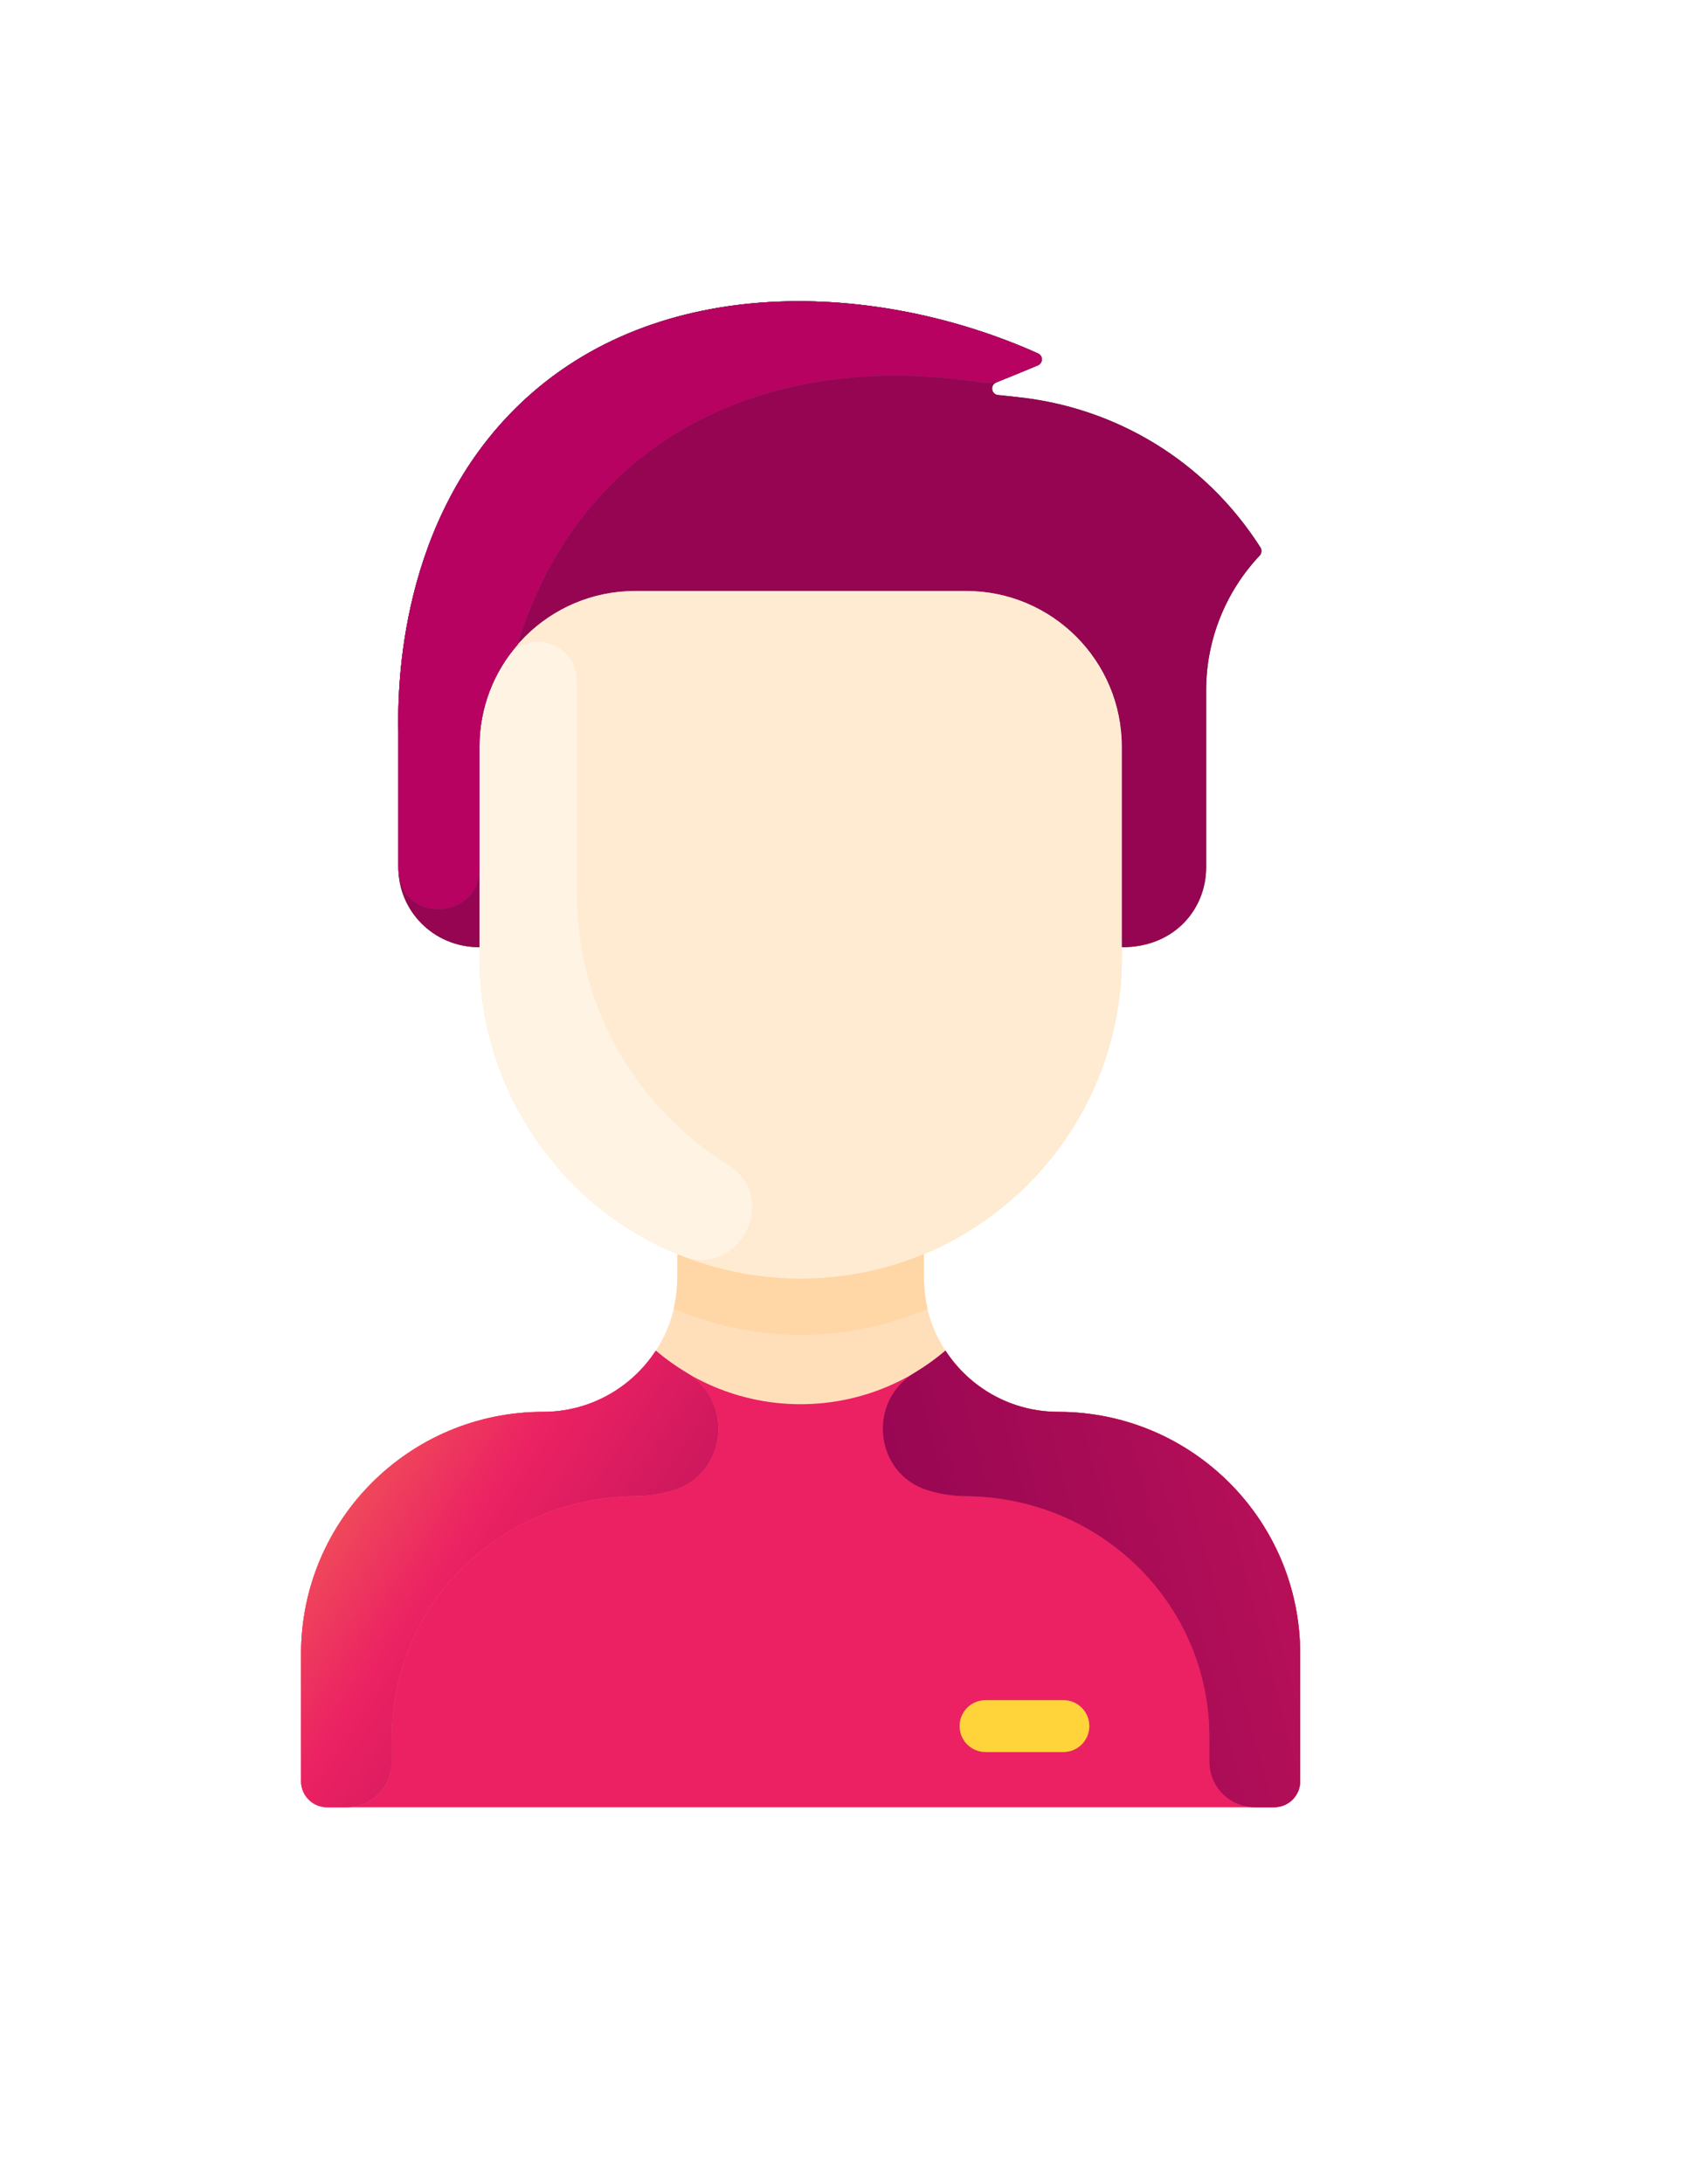 <svg width="112" height="145" viewBox="0 0 112 145" fill="none" xmlns="http://www.w3.org/2000/svg">
<g filter="url(#filter0_dd)">
<path d="M86.371 109.816V118.276C86.371 119.229 85.6 120 84.647 120H21.724C20.771 120 20 119.229 20 118.276V109.816C20 100.94 27.195 93.749 36.074 93.747C39.211 93.745 41.974 92.13 43.564 89.683C45.162 87.227 44.997 85.092 44.997 83.367L45.029 83.287C37.293 80.085 31.852 72.463 31.852 63.569V62.895C28.78 62.895 26.465 60.467 26.465 57.607V48.651C26.396 45.533 26.538 34.536 34.481 26.88C43.717 17.978 58.353 18.706 68.955 23.469C69.3 23.624 69.289 24.117 68.94 24.262L66.175 25.399C65.762 25.57 65.85 26.179 66.294 26.227L67.636 26.371C74.065 27.059 80.036 30.55 83.738 36.359C83.837 36.517 83.809 36.756 83.682 36.892C81.398 39.307 80.122 42.514 80.122 45.847V57.607C80.122 60.527 77.754 62.895 74.834 62.895H74.519V63.569C74.519 72.463 69.078 80.085 61.342 83.287L61.374 83.367C61.374 85.042 61.196 87.207 62.807 89.683C64.398 92.13 67.16 93.745 70.298 93.747C79.176 93.749 86.371 100.94 86.371 109.816Z" fill="#FFDFBA"/>
<path d="M86.371 109.816V118.276C86.371 119.228 85.599 120 84.647 120H21.724C20.772 120 20 119.228 20 118.276V109.816C20 100.94 27.196 93.75 36.072 93.747C39.211 93.746 41.974 92.13 43.564 89.683C49.114 94.424 57.254 94.427 62.807 89.683C64.397 92.13 67.16 93.746 70.299 93.747C79.175 93.75 86.371 100.94 86.371 109.816Z" fill="#EB2163"/>
<path d="M83.737 36.361C83.837 36.518 83.809 36.756 83.681 36.891C81.397 39.308 80.122 42.514 80.122 45.848V57.607C80.122 60.277 78.111 62.895 74.519 62.895V49.584C74.519 43.872 69.888 39.241 64.175 39.241H42.195C36.483 39.241 31.852 43.872 31.852 49.584V62.895C28.78 62.895 26.464 60.468 26.464 57.607V48.651C26.395 45.533 26.538 34.537 34.481 26.88C43.716 17.978 58.354 18.707 68.954 23.47C69.299 23.625 69.29 24.118 68.94 24.262L66.175 25.4C65.762 25.571 65.849 26.18 66.293 26.227L67.636 26.372C74.065 27.058 80.035 30.549 83.737 36.361Z" fill="#42434D"/>
<path d="M83.737 36.361C83.837 36.518 83.809 36.756 83.681 36.891C81.397 39.308 80.122 42.514 80.122 45.848V57.607C80.122 60.277 78.111 62.895 74.519 62.895V49.584C74.519 43.872 69.888 39.241 64.175 39.241H42.195C36.483 39.241 31.852 43.872 31.852 49.584V62.895C28.78 62.895 26.464 60.468 26.464 57.607V48.651C26.395 45.533 26.538 34.537 34.481 26.88C43.716 17.978 58.354 18.707 68.954 23.47C69.299 23.625 69.29 24.118 68.94 24.262L66.175 25.4C65.762 25.571 65.849 26.18 66.293 26.227L67.636 26.372C74.065 27.058 80.035 30.549 83.737 36.361Z" fill="#950552"/>
<path d="M74.519 63.569C74.519 75.356 64.962 84.903 53.185 84.903C42.089 84.903 31.852 76.276 31.852 62.895V49.584C31.852 43.871 36.483 39.24 42.195 39.24H64.175C69.888 39.24 74.519 43.871 74.519 49.584V63.569Z" fill="#FFEBD2"/>
<path d="M70.64 116.337H65.469C64.516 116.337 63.745 115.565 63.745 114.613C63.745 113.661 64.516 112.889 65.469 112.889H70.64C71.592 112.889 72.364 113.661 72.364 114.613C72.364 115.565 71.593 116.337 70.64 116.337Z" fill="#FFD43B"/>
<path d="M48.355 77.346C51.862 79.54 49.096 84.921 45.257 83.38C37.362 80.212 31.852 72.519 31.852 63.57V49.584C31.852 47.411 32.522 45.395 33.666 43.73C35.07 41.688 38.316 42.59 38.316 45.275V59.26C38.316 67.127 42.452 73.653 48.355 77.346Z" fill="#FFF3E4"/>
<path d="M61.618 86.905C56.309 89.127 50.474 89.299 44.753 86.905C45.046 85.692 44.997 84.907 44.997 83.366L45.029 83.287C50.219 85.441 56.142 85.445 61.342 83.287L61.374 83.366C61.374 84.908 61.326 85.693 61.618 86.905Z" fill="#FFD6A6"/>
<path d="M44.756 98.952C43.959 99.203 43.105 99.341 42.188 99.349C33.289 99.428 26.034 106.464 26.034 115.363V116.983C26.034 118.649 24.683 120 23.017 120H21.724C20.772 120 20 119.228 20 118.276V109.816C20 100.94 27.196 93.75 36.072 93.747C39.211 93.746 41.974 92.13 43.564 89.683C44.205 90.23 44.891 90.722 45.614 91.153C48.793 93.047 48.286 97.842 44.756 98.952Z" fill="#FF6D7A"/>
<path d="M44.756 98.952C43.959 99.203 43.105 99.341 42.188 99.349C33.289 99.428 26.034 106.464 26.034 115.363V116.983C26.034 118.649 24.683 120 23.017 120H21.724C20.772 120 20 119.228 20 118.276V109.816C20 100.94 27.196 93.75 36.072 93.747C39.211 93.746 41.974 92.13 43.564 89.683C44.205 90.23 44.891 90.722 45.614 91.153C48.793 93.047 48.286 97.842 44.756 98.952Z" fill="url(#paint0_linear)"/>
<path d="M61.615 98.952C62.412 99.203 63.267 99.341 64.183 99.349C73.082 99.428 80.338 106.464 80.338 115.363V116.983C80.338 118.649 81.688 120 83.354 120H84.647C85.599 120 86.371 119.228 86.371 118.276V109.816C86.371 100.94 79.175 93.75 70.299 93.747C67.16 93.746 64.397 92.13 62.807 89.683C62.166 90.23 61.48 90.722 60.758 91.153C57.579 93.047 58.085 97.842 61.615 98.952Z" fill="#E84857"/>
<path d="M61.615 98.952C62.412 99.203 63.267 99.341 64.183 99.349C73.082 99.428 80.338 106.464 80.338 115.363V116.983C80.338 118.649 81.688 120 83.354 120H84.647C85.599 120 86.371 119.228 86.371 118.276V109.816C86.371 100.94 79.175 93.75 70.299 93.747C67.16 93.746 64.397 92.13 62.807 89.683C62.166 90.23 61.48 90.722 60.758 91.153C57.579 93.047 58.085 97.842 61.615 98.952Z" fill="url(#paint1_linear)"/>
<path d="M68.94 24.262C66.406 25.304 66.045 25.534 65.167 25.398C51.015 23.204 38.598 29.06 34.382 42.807V42.809C32.804 44.623 31.852 46.994 31.852 49.584V57.67C31.852 61.158 26.464 61.401 26.464 57.607V48.651C26.395 45.533 26.538 34.536 34.481 26.88C43.717 17.978 58.353 18.706 68.955 23.469C69.3 23.624 69.289 24.117 68.94 24.262Z" fill="#4D4E59"/>
<path d="M68.94 24.262C66.406 25.304 66.045 25.534 65.167 25.398C51.015 23.204 38.598 29.06 34.382 42.807V42.809C32.804 44.623 31.852 46.994 31.852 49.584V57.67C31.852 61.158 26.464 61.401 26.464 57.607V48.651C26.395 45.533 26.538 34.536 34.481 26.88C43.717 17.978 58.353 18.706 68.955 23.469C69.3 23.624 69.289 24.117 68.94 24.262Z" fill="#B70262"/>
</g>
<defs>
<filter id="filter0_dd" x="0" y="0" width="111.371" height="145" filterUnits="userSpaceOnUse" color-interpolation-filters="sRGB">
<feFlood flood-opacity="0" result="BackgroundImageFix"/>
<feColorMatrix in="SourceAlpha" type="matrix" values="0 0 0 0 0 0 0 0 0 0 0 0 0 0 0 0 0 0 127 0"/>
<feOffset dx="5" dy="5"/>
<feGaussianBlur stdDeviation="10"/>
<feColorMatrix type="matrix" values="0 0 0 0 0 0 0 0 0 0 0 0 0 0 0 0 0 0 0.9 0"/>
<feBlend mode="normal" in2="BackgroundImageFix" result="effect1_dropShadow"/>
<feColorMatrix in="SourceAlpha" type="matrix" values="0 0 0 0 0 0 0 0 0 0 0 0 0 0 0 0 0 0 127 0"/>
<feOffset dx="-5" dy="-5"/>
<feGaussianBlur stdDeviation="7.5"/>
<feColorMatrix type="matrix" values="0 0 0 0 1 0 0 0 0 1 0 0 0 0 1 0 0 0 0.08 0"/>
<feBlend mode="normal" in2="effect1_dropShadow" result="effect2_dropShadow"/>
<feBlend mode="normal" in="SourceGraphic" in2="effect2_dropShadow" result="shape"/>
</filter>
<linearGradient id="paint0_linear" x1="-1.5" y1="88" x2="53.47" y2="124.967" gradientUnits="userSpaceOnUse">
<stop stop-color="#FFD43B"/>
<stop offset="0.526" stop-color="#EB2163"/>
<stop offset="1" stop-color="#950552"/>
</linearGradient>
<linearGradient id="paint1_linear" x1="198" y1="49.5" x2="53.443" y2="87.212" gradientUnits="userSpaceOnUse">
<stop stop-color="#FFD43B"/>
<stop offset="0.526" stop-color="#EB2163"/>
<stop offset="1" stop-color="#950552"/>
</linearGradient>
</defs>
</svg>
